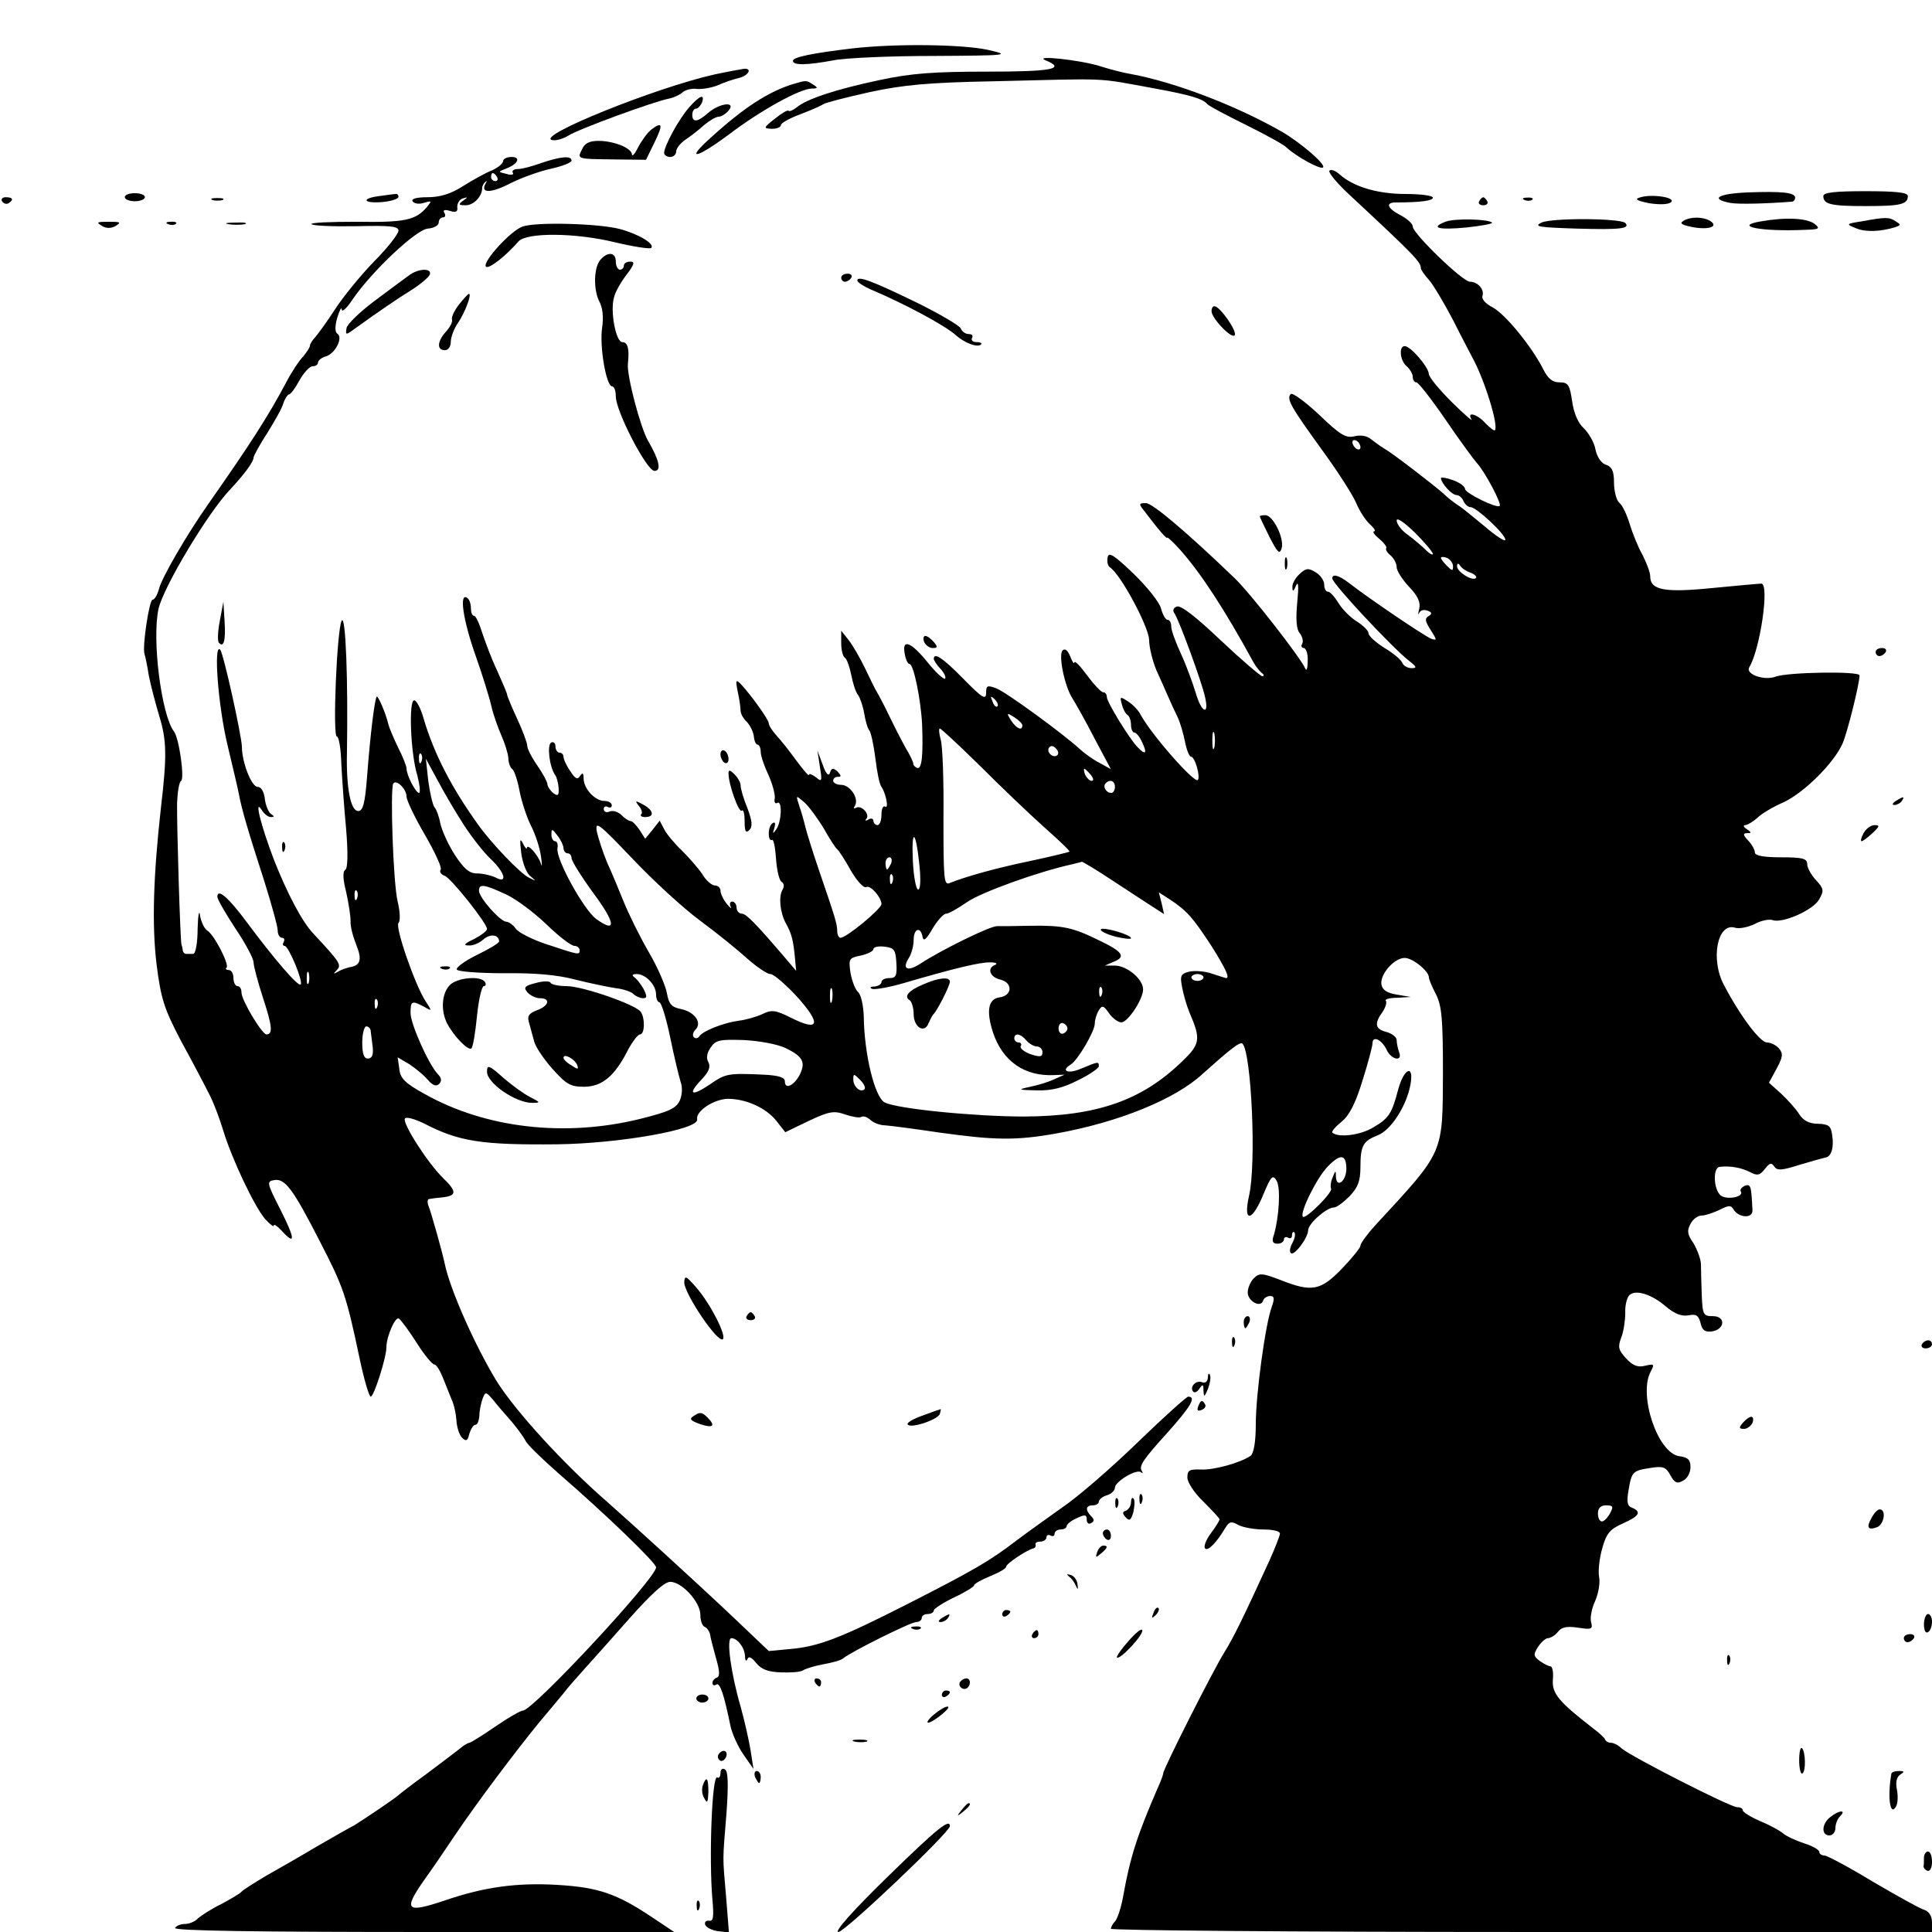 <?xml version="1.0" standalone="no"?>
<!DOCTYPE svg PUBLIC "-//W3C//DTD SVG 20010904//EN"
 "http://www.w3.org/TR/2001/REC-SVG-20010904/DTD/svg10.dtd">
<svg version="1.0" xmlns="http://www.w3.org/2000/svg"
 width="480pt" height="480pt" viewBox="0 0 480 480"
 preserveAspectRatio="xMidYMid meet">
<g transform="translate(0,480) scale(0.1,-0.1)"
fill="#000000" stroke="none">
<path d="M2120 4680 c-102 -12 -150 -22 -150 -31 0 -12 35 -11 100 1 29 6 141
11 249 11 187 1 193 2 136 15 -64 14 -228 16 -335 4z"/>
<path d="M2598 4650 c51 -21 16 -28 -145 -28 -133 0 -189 -4 -268 -21 -109
-23 -181 -47 -206 -68 -9 -7 -18 -11 -20 -8 -3 2 -18 -7 -34 -20 -29 -23 -29
-24 -7 -25 12 0 22 4 22 9 0 5 21 17 48 27 26 10 52 21 57 25 6 4 57 17 115
30 83 18 147 24 305 27 300 7 251 10 405 -18 87 -16 118 -25 130 -39 3 -4 46
-27 95 -51 50 -25 96 -50 102 -57 25 -23 84 -55 90 -49 8 7 -55 61 -101 88
-113 65 -267 124 -376 144 -19 3 -53 12 -75 19 -49 16 -171 29 -137 15z"/>
<path d="M1775 4615 c-147 -33 -447 -154 -403 -163 9 -2 27 3 40 11 24 16 213
85 250 92 11 2 26 9 33 15 8 7 24 11 37 9 13 -1 36 3 51 9 15 7 39 15 52 18
25 6 35 25 13 23 -7 -1 -40 -7 -73 -14z"/>
<path d="M1970 4591 c-62 -19 -124 -60 -204 -133 -65 -58 -37 -53 45 8 79 60
177 114 206 114 15 0 16 2 3 10 -17 11 -16 11 -50 1z"/>
<path d="M1712 4533 c-25 -28 -62 -96 -62 -113 0 -5 7 -10 15 -10 8 0 15 6 15
14 0 7 10 20 23 29 12 8 33 24 46 36 13 11 30 21 36 21 7 0 18 7 25 15 20 24
-22 19 -50 -5 -27 -24 -40 -25 -40 -5 0 8 4 15 9 15 5 0 11 7 15 15 8 23 -6
18 -32 -12z"/>
<path d="M1618 4478 c-9 -7 -23 -26 -32 -43 -8 -16 -15 -25 -16 -19 0 16 -45
34 -83 34 -23 0 -35 -6 -42 -23 -11 -22 -10 -22 75 -23 l85 -1 21 43 c22 45
20 53 -8 32z"/>
<path d="M1250 4400 c0 -6 -12 -16 -27 -23 -16 -6 -48 -24 -72 -39 -31 -20
-58 -28 -89 -28 -27 0 -41 -4 -37 -10 4 -6 16 -8 28 -4 20 6 20 5 8 -10 -28
-33 -54 -39 -175 -37 -65 0 -116 -2 -112 -6 4 -4 54 -6 111 -5 84 2 105 0 105
-11 0 -8 -27 -43 -61 -77 -33 -34 -77 -88 -97 -119 -20 -31 -43 -62 -49 -69
-7 -7 -13 -17 -13 -21 0 -4 -8 -16 -17 -27 -10 -10 -29 -39 -42 -64 -44 -83
-89 -153 -192 -300 -55 -78 -117 -185 -124 -213 -4 -15 -11 -27 -16 -27 -8 0
-26 -116 -20 -135 2 -5 7 -30 11 -55 5 -25 17 -70 26 -100 18 -59 19 -98 4
-225 -19 -170 -23 -292 -11 -391 11 -87 19 -110 60 -189 27 -49 58 -108 69
-130 12 -22 28 -65 37 -95 21 -69 77 -188 104 -219 12 -13 21 -20 21 -16 0 5
9 -1 21 -14 34 -37 32 -18 -5 55 -33 65 -34 69 -15 72 27 5 47 -22 113 -151
59 -114 66 -134 99 -290 11 -53 24 -97 28 -97 8 0 39 97 39 123 0 26 22 77 31
71 5 -3 25 -30 44 -60 19 -30 39 -54 44 -54 5 0 14 -15 21 -32 7 -18 17 -43
22 -55 6 -12 11 -36 12 -52 1 -17 7 -36 14 -43 10 -10 14 -8 18 10 4 12 10 22
15 22 5 0 9 10 10 23 0 12 4 31 8 42 7 18 8 18 27 -4 10 -13 31 -37 46 -54 15
-18 30 -39 34 -47 3 -8 40 -44 81 -80 119 -103 243 -223 243 -234 0 -27 -306
-356 -331 -356 -6 0 -37 -18 -69 -40 -32 -22 -61 -40 -64 -40 -3 0 -14 -6 -23
-14 -10 -8 -47 -36 -83 -63 -36 -26 -67 -50 -70 -53 -7 -7 -87 -61 -110 -75
-10 -5 -52 -29 -92 -52 -40 -24 -98 -57 -128 -74 -30 -18 -57 -35 -60 -39 -3
-4 -25 -17 -49 -30 -25 -12 -51 -29 -59 -36 -7 -8 -22 -14 -32 -14 -10 0 -22
-4 -25 -10 -4 -7 204 -10 617 -10 l623 0 -54 36 c-88 59 -134 75 -236 81 -100
6 -181 -5 -278 -38 -98 -33 -106 -26 -54 49 19 26 53 76 77 112 56 83 151 209
209 280 25 30 53 63 61 73 8 11 30 36 48 56 18 20 70 78 115 129 54 61 88 92
102 92 29 0 75 -50 75 -82 0 -15 5 -28 11 -30 5 -2 11 -10 13 -18 1 -8 8 -35
15 -60 9 -31 10 -45 2 -48 -6 -2 -11 -8 -11 -13 0 -6 4 -8 10 -4 9 5 19 -26
35 -104 4 -18 18 -50 32 -70 l25 -36 -7 45 c-4 25 -15 74 -25 110 -24 82 -36
170 -23 170 15 0 33 -23 34 -45 0 -11 3 -14 6 -7 3 8 10 5 22 -10 13 -16 30
-22 62 -23 24 -1 49 1 54 5 6 4 28 11 50 15 22 4 45 10 50 15 21 17 168 90
181 90 8 0 14 5 14 10 0 6 7 10 15 10 8 0 15 4 15 9 0 4 23 19 50 32 28 13 50
27 50 30 0 4 18 14 40 23 22 9 40 19 40 24 0 7 49 40 67 45 5 1 7 5 6 10 -2 4
4 7 12 7 8 0 15 5 15 11 0 5 5 7 10 4 6 -3 10 -1 10 4 0 6 7 11 15 11 8 0 15
4 15 8 0 5 11 14 25 20 21 10 25 9 25 -4 0 -8 5 -12 11 -8 8 4 8 9 0 17 -15
15 -14 27 4 27 8 0 15 4 15 9 0 5 9 13 20 16 11 3 20 12 20 19 0 15 55 48 65
38 5 -4 5 -2 1 5 -6 11 4 27 64 93 59 66 73 90 52 90 -4 0 -61 -51 -126 -114
-65 -63 -149 -136 -188 -162 -38 -27 -91 -65 -116 -84 -63 -48 -102 -71 -267
-155 -165 -84 -221 -106 -292 -112 l-53 -5 -83 79 c-96 91 -262 242 -320 293
-108 94 -229 227 -274 300 -54 89 -115 227 -128 290 -6 29 -33 125 -40 143 -4
9 -3 18 1 18 5 1 19 3 32 4 37 4 38 14 3 48 -39 38 -102 137 -95 148 3 5 24
-1 47 -12 87 -45 142 -54 332 -52 154 2 353 37 347 62 -4 20 41 50 76 51 45 0
95 -22 121 -55 l22 -28 58 28 c51 24 63 26 91 16 18 -6 36 -9 40 -6 5 3 14 0
22 -7 7 -7 24 -14 38 -14 14 -1 75 -9 135 -18 137 -19 189 -20 290 -2 155 28
295 85 363 148 68 61 93 81 99 75 22 -23 35 -299 16 -379 -15 -67 8 -64 36 5
19 45 23 50 33 33 10 -18 6 -89 -7 -134 -6 -16 -3 -22 9 -22 9 0 16 5 16 11 0
5 5 7 10 4 6 -3 10 -1 10 6 0 7 3 10 6 7 3 -4 1 -15 -5 -26 -6 -11 -8 -22 -4
-25 8 -9 43 38 43 56 0 17 46 57 64 57 7 0 24 13 39 28 21 22 27 38 27 73 0
53 7 64 42 78 33 12 72 72 82 125 10 52 -15 44 -30 -10 -16 -61 -23 -72 -62
-95 -33 -20 -87 -26 -102 -13 -2 3 8 15 23 27 19 15 35 46 52 102 14 44 25 86
25 93 0 20 23 9 35 -16 11 -25 41 -31 31 -6 -3 9 -6 22 -6 30 0 7 -11 16 -25
20 -29 7 -31 21 -10 50 8 12 11 24 8 28 -3 3 9 7 28 7 l34 2 -35 6 c-25 4 -36
12 -38 26 -3 25 32 65 58 65 20 0 60 -33 60 -48 0 -5 8 -24 18 -43 14 -28 17
-61 17 -194 -1 -204 4 -193 -167 -378 -21 -23 -38 -46 -38 -52 0 -5 -21 -31
-46 -57 -53 -55 -75 -59 -153 -28 -45 17 -52 18 -66 4 -8 -8 -15 -24 -15 -35
0 -22 32 -39 38 -21 2 7 10 12 18 12 10 0 11 -6 4 -26 -16 -42 -40 -218 -40
-293 0 -43 -5 -72 -13 -78 -24 -17 -92 -36 -124 -34 -28 1 -33 -2 -33 -20 0
-12 18 -39 40 -60 22 -22 40 -41 40 -44 0 -3 -10 -19 -22 -35 -12 -16 -18 -33
-14 -37 7 -8 29 15 51 52 9 15 15 16 32 6 12 -6 40 -11 62 -11 23 0 41 -4 41
-10 0 -5 -12 -36 -26 -67 -66 -144 -89 -191 -112 -228 -27 -43 -152 -290 -152
-301 0 -3 -6 -20 -14 -37 -51 -118 -68 -170 -86 -271 -5 -27 -14 -54 -20 -60
-5 -5 -10 -14 -10 -18 0 -4 459 -8 1020 -8 l1020 0 0 24 c0 15 -7 27 -19 31
-11 3 -68 35 -128 70 -59 36 -114 65 -120 65 -7 0 -13 4 -13 9 0 5 -17 15 -37
21 -21 7 -45 18 -53 25 -8 7 -34 21 -58 31 -23 10 -42 22 -42 26 0 5 -6 8 -14
8 -17 0 -264 126 -287 146 -8 8 -20 14 -26 14 -6 0 -13 3 -15 8 -1 4 -15 17
-30 28 -85 66 -102 86 -100 120 2 19 -1 34 -6 34 -4 0 -16 6 -26 13 -16 12
-17 16 -5 35 8 12 19 22 25 22 6 0 18 7 25 16 9 12 23 14 50 10 33 -5 37 -4
32 14 -3 11 2 35 10 52 8 18 13 45 10 60 -3 15 1 48 8 72 10 36 19 47 51 61
41 18 47 29 23 39 -12 4 -14 14 -9 43 8 47 10 49 55 56 31 5 38 2 49 -18 10
-19 17 -22 31 -14 11 5 19 20 19 34 0 18 -6 24 -27 27 -54 6 -103 152 -72 210
10 19 9 20 -13 15 -19 -5 -31 0 -48 18 -19 21 -21 28 -12 52 6 15 10 43 10 61
-1 18 4 38 10 44 15 15 55 3 91 -28 21 -18 39 -25 56 -22 19 4 25 0 30 -19 4
-18 11 -23 28 -21 33 5 35 38 3 38 -24 0 -26 3 -28 53 -1 28 -2 63 -2 77 -1
14 -10 37 -19 52 -15 21 -16 31 -7 47 6 12 18 21 28 21 9 0 29 7 44 14 23 12
29 12 35 1 13 -21 48 -23 47 -2 -3 61 -4 66 -19 61 -8 -4 -13 -10 -10 -14 9
-14 -35 -22 -50 -10 -18 15 -20 70 -2 71 26 3 53 -2 75 -13 18 -10 25 -8 37 8
12 15 16 16 23 6 7 -11 19 -10 63 4 30 9 59 17 64 18 15 2 22 25 17 56 -3 23
-9 27 -35 28 -22 0 -37 8 -47 24 -8 13 -28 35 -45 51 l-30 27 19 35 c15 28 17
37 6 50 -7 8 -20 15 -30 15 -17 0 -66 65 -107 143 -34 64 -16 156 28 142 10
-3 31 1 48 9 16 9 37 13 45 10 24 -9 102 25 116 52 12 21 11 27 -8 47 -12 13
-22 31 -22 40 0 14 -11 17 -65 17 -43 0 -65 4 -65 12 0 6 -7 20 -17 30 -13 14
-13 18 -2 18 11 0 11 2 -1 10 -8 5 -10 10 -4 10 5 0 19 8 30 18 10 10 40 28
66 39 52 25 125 98 146 146 12 28 42 148 42 169 0 11 -178 8 -208 -3 -29 -11
-76 6 -66 23 27 44 51 208 30 208 -5 0 -60 -5 -122 -11 -119 -12 -154 -5 -154
29 0 10 -9 33 -19 53 -11 19 -25 54 -32 77 -7 23 -18 47 -26 53 -7 6 -13 29
-13 50 0 28 -5 39 -19 44 -12 3 -23 19 -27 38 -3 18 -17 41 -29 53 -14 12 -25
38 -29 67 -6 41 -10 47 -31 47 -18 0 -29 9 -41 33 -29 57 -94 136 -125 153
-18 9 -28 21 -26 28 6 16 -11 36 -31 36 -18 0 -142 120 -142 137 0 7 -13 19
-30 28 -33 17 -39 32 -12 32 60 0 92 4 92 12 0 5 -31 9 -68 9 -69 0 -130 18
-164 49 -10 9 -21 13 -25 9 -4 -4 20 -33 54 -64 157 -146 173 -163 173 -178 0
-4 9 -17 19 -28 11 -12 38 -57 61 -101 22 -44 45 -87 49 -95 30 -55 65 -169
55 -179 -2 -2 -12 6 -23 17 -20 23 -48 31 -35 10 5 -7 -18 12 -49 43 -31 31
-57 62 -57 70 -1 17 -45 69 -60 69 -15 0 -12 -36 5 -50 8 -7 15 -19 15 -26 0
-8 4 -14 9 -14 5 0 37 -41 72 -92 34 -50 70 -99 78 -108 19 -20 63 -102 57
-107 -7 -7 -86 32 -86 42 0 6 -13 16 -30 22 -16 6 -30 8 -30 5 1 -13 27 -42
39 -42 6 0 14 -7 17 -15 4 -8 11 -15 18 -15 15 -1 86 -67 86 -81 0 -6 -23 9
-51 33 -28 23 -58 48 -67 53 -9 6 -25 18 -36 29 -29 25 -125 99 -146 111 -10
6 -25 17 -34 24 -9 8 -26 11 -41 7 -21 -5 -35 3 -87 53 -35 33 -67 56 -71 52
-12 -12 1 -33 82 -145 37 -51 74 -109 81 -127 8 -19 23 -42 33 -51 11 -10 16
-18 11 -18 -5 -1 1 -9 13 -19 12 -10 20 -21 17 -23 -2 -3 2 -11 11 -18 8 -7
15 -20 15 -29 0 -9 14 -31 31 -49 22 -23 29 -39 25 -55 -3 -12 -3 -17 0 -10 3
7 12 9 20 6 12 -4 13 -8 3 -14 -10 -6 -8 -13 6 -35 15 -24 16 -26 1 -21 -16 6
-155 100 -205 139 -25 19 -41 23 -41 11 0 -13 150 -173 191 -205 19 -15 20
-18 6 -18 -10 0 -20 6 -23 13 -2 7 -22 24 -44 37 -22 14 -40 30 -40 37 0 6
-13 19 -29 29 -15 9 -36 30 -45 45 -10 16 -21 29 -27 29 -5 0 -9 8 -9 18 0 9
-9 23 -21 30 -18 11 -24 11 -40 -4 -10 -9 -19 -24 -18 -33 0 -12 3 -11 9 4 6
13 7 -2 3 -42 -4 -43 -2 -68 7 -77 6 -9 9 -20 5 -26 -3 -5 -1 -10 4 -10 6 0
11 -15 10 -32 0 -18 -3 -27 -6 -19 -11 26 -136 187 -177 226 -122 117 -203
185 -219 185 -17 0 -18 -2 -6 -17 37 -49 59 -74 59 -69 0 3 15 -11 33 -31 52
-59 110 -148 181 -278 6 -11 16 -23 21 -27 6 -4 6 -8 1 -8 -4 0 -51 40 -103
89 -60 57 -99 88 -109 84 -9 -3 -11 -10 -6 -17 10 -13 68 -170 76 -208 11 -47
-9 -39 -23 10 -8 26 -24 70 -37 98 -13 28 -24 58 -24 67 0 10 -4 17 -9 17 -5
0 -12 12 -16 27 -3 15 -34 54 -68 87 -49 47 -63 56 -65 41 -2 -10 0 -20 5 -24
27 -17 96 -146 98 -180 0 -20 9 -54 18 -76 10 -22 23 -51 29 -65 6 -14 16 -36
23 -50 7 -14 15 -42 19 -62 4 -21 11 -38 15 -38 10 0 24 -50 17 -58 -9 -8
-114 111 -142 162 -5 11 -20 26 -31 33 -20 13 -21 13 -16 -6 3 -12 9 -24 14
-27 5 -3 9 -14 9 -25 0 -10 4 -19 8 -19 5 0 14 -11 20 -25 13 -27 8 -32 -11
-12 -21 21 -77 113 -77 125 0 7 -4 12 -9 12 -5 0 -23 19 -40 42 -17 23 -31 38
-32 32 0 -5 -5 2 -10 15 -6 15 -13 21 -19 15 -11 -11 5 -90 25 -120 7 -11 32
-55 54 -98 l41 -77 -27 15 c-16 8 -37 23 -48 33 -42 39 -186 144 -210 153 -22
8 -25 7 -25 -12 0 -18 -10 -12 -56 35 -52 53 -74 67 -74 50 0 -3 7 -15 17 -25
9 -10 14 -21 11 -24 -3 -3 -23 15 -43 40 -42 52 -65 60 -57 21 2 -14 8 -25 12
-25 10 0 28 -89 31 -150 3 -78 -1 -112 -12 -108 -6 2 -10 7 -10 11 0 4 -8 21
-19 39 -10 18 -28 53 -40 78 -12 25 -26 52 -31 60 -5 8 -18 35 -30 60 -12 25
-30 56 -40 69 l-19 24 0 -31 c0 -17 4 -33 9 -36 5 -3 12 -23 16 -43 4 -21 11
-43 17 -50 5 -7 12 -27 15 -45 3 -18 8 -37 13 -43 4 -5 11 -37 15 -70 4 -33
10 -64 15 -70 11 -16 19 -56 9 -49 -5 3 -9 -6 -9 -20 0 -14 -4 -26 -10 -26 -5
0 -10 5 -10 11 0 5 -6 7 -12 3 -7 -4 -10 -4 -6 1 11 11 -12 36 -25 28 -6 -3
-7 -1 -3 5 11 18 -12 52 -34 52 -11 0 -20 5 -20 10 0 6 5 10 12 10 9 0 8 3 -1
13 -11 10 -15 9 -19 -3 -3 -10 -10 -3 -18 20 l-13 35 6 -40 c6 -36 5 -39 -10
-26 -10 7 -17 10 -17 6 0 -5 -14 12 -32 36 -17 24 -40 52 -50 63 -10 11 -18
24 -18 29 0 9 -44 70 -69 97 -13 13 -14 11 -8 -19 4 -18 7 -39 7 -47 0 -7 7
-20 16 -28 8 -9 16 -25 17 -36 1 -11 5 -20 9 -20 4 0 8 -8 8 -18 0 -10 9 -36
19 -57 10 -22 17 -48 16 -58 -2 -9 0 -15 6 -12 13 8 11 -46 -2 -65 -9 -13 -10
-12 -5 3 3 11 2 16 -4 12 -6 -3 -10 -15 -10 -26 0 -11 3 -18 8 -16 4 3 8 -18
10 -46 2 -29 8 -55 14 -58 6 -4 7 -12 2 -20 -10 -17 -6 -57 9 -84 14 -25 18
-42 22 -84 l3 -33 -28 33 c-72 84 -96 109 -107 109 -7 0 -13 7 -13 15 0 8 -5
15 -11 15 -5 0 -7 -6 -4 -12 4 -7 -1 -4 -9 6 -9 11 -16 26 -16 33 0 7 -6 13
-14 13 -7 0 -22 12 -31 28 -10 15 -33 41 -51 59 -18 17 -38 41 -44 53 l-11 21
-18 -23 -18 -22 -14 22 c-8 12 -18 22 -22 22 -5 0 -15 7 -23 15 -8 8 -21 12
-29 9 -8 -4 -15 -1 -15 6 0 6 5 8 10 5 6 -3 10 -1 10 4 0 6 -8 11 -18 11 -24
0 -52 31 -52 56 0 14 -3 15 -9 6 -6 -10 -12 -7 -24 12 -10 14 -17 30 -17 36 0
5 -4 10 -10 10 -5 0 -10 7 -10 16 0 8 -5 12 -11 9 -10 -7 -4 -60 10 -80 4 -5
8 -20 9 -33 1 -19 -2 -21 -14 -12 -8 7 -14 17 -14 22 0 5 -11 26 -25 46 -14
20 -25 42 -25 49 0 7 -11 37 -25 67 -14 30 -25 57 -25 60 0 3 -11 29 -24 58
-14 29 -30 72 -38 96 -7 23 -16 42 -20 42 -5 0 -8 9 -8 19 0 11 -4 23 -10 26
-19 12 -10 -54 21 -142 17 -48 35 -106 40 -128 5 -22 17 -55 25 -73 8 -18 16
-43 17 -55 0 -12 5 -25 10 -28 5 -4 13 -28 18 -55 5 -26 18 -65 28 -85 11 -21
22 -55 25 -76 3 -21 3 -29 0 -19 -7 22 -34 52 -35 39 0 -4 -5 1 -10 12 -7 14
-8 8 -4 -24 3 -24 13 -51 23 -58 15 -13 15 -13 -3 -4 -21 9 -96 88 -127 132
-66 92 -109 175 -135 262 -7 26 -18 47 -24 47 -14 0 -9 -133 8 -187 6 -24 8
-43 4 -43 -8 0 -31 44 -31 61 0 5 -9 29 -21 52 -11 23 -22 49 -24 57 -6 27
-26 73 -29 69 -5 -5 -16 -93 -24 -199 -5 -65 -10 -85 -22 -85 -19 0 -30 58
-28 145 3 178 -3 344 -13 328 -12 -21 -23 -288 -12 -288 5 0 10 -30 11 -67 2
-38 7 -111 12 -163 5 -61 4 -97 -2 -101 -7 -4 -6 -24 2 -55 6 -27 11 -59 11
-72 -1 -13 6 -39 14 -59 15 -37 11 -52 -16 -56 -8 -2 -21 -6 -29 -11 -12 -7
-13 -6 -3 4 12 13 8 19 -58 90 -29 30 -66 102 -98 183 -33 86 -50 155 -31 125
6 -10 16 -18 23 -18 9 0 9 2 0 8 -6 4 -13 21 -15 37 -2 18 -9 30 -18 30 -15 0
-39 61 -39 100 -1 29 -46 233 -54 241 -17 17 -5 -140 18 -236 14 -58 27 -114
29 -125 6 -34 24 -95 61 -209 19 -60 35 -118 35 -128 0 -10 5 -18 11 -18 5 0
7 -4 4 -10 -3 -5 -3 -10 2 -10 10 0 47 -89 40 -96 -6 -6 -64 61 -134 155 -45
61 -73 85 -73 63 0 -6 20 -41 45 -79 25 -37 45 -75 45 -84 0 -9 11 -50 24 -90
23 -70 24 -89 8 -89 -11 0 -62 85 -62 104 0 9 -4 16 -10 16 -5 0 -10 9 -10 20
0 11 -5 20 -12 20 -6 0 -9 3 -5 6 7 8 -31 82 -48 92 -7 4 -15 21 -18 37 -2 17
-5 2 -6 -32 0 -35 -5 -63 -11 -63 -5 0 -13 0 -17 0 -5 0 -9 5 -9 10 -1 6 -2
11 -3 13 -3 4 -12 298 -11 352 1 27 5 52 10 55 9 6 -5 107 -18 123 -31 41 -55
229 -38 305 13 55 122 237 177 295 33 35 59 69 59 80 0 4 15 32 34 61 18 29
37 62 40 74 4 12 11 22 14 22 4 0 16 16 26 35 11 19 25 35 33 35 7 0 13 4 13
9 0 5 9 13 21 16 23 8 42 47 27 56 -6 4 -6 19 0 40 6 19 11 28 11 20 1 -8 13
4 27 25 47 69 158 174 187 176 15 1 27 8 27 15 0 7 5 13 11 13 5 0 7 5 3 11
-4 7 0 9 14 5 15 -5 20 -2 18 10 0 9 6 19 14 21 13 4 13 3 0 -6 -12 -9 -11
-11 7 -11 20 0 41 22 41 43 0 5 4 12 8 15 4 4 4 2 0 -5 -13 -24 15 -23 63 2
28 14 73 30 101 36 27 6 50 15 50 20 0 13 -28 10 -75 -6 -22 -8 -48 -15 -58
-15 -10 0 -16 -4 -13 -9 4 -5 -4 -7 -16 -3 -21 5 -21 5 -1 13 30 11 38 29 14
29 -12 0 -21 -5 -21 -10z m-15 -40 c3 -5 1 -10 -4 -10 -6 0 -11 5 -11 10 0 6
2 10 4 10 3 0 8 -4 11 -10z m2145 -671 c0 -6 -4 -7 -10 -4 -5 3 -10 11 -10 16
0 6 5 7 10 4 6 -3 10 -11 10 -16z m180 -265 c0 -4 -8 0 -17 9 -10 10 -30 27
-45 38 -16 11 -28 27 -28 36 0 8 18 -4 45 -30 25 -25 45 -49 45 -53z m50 -31
c0 -12 -2 -12 -15 1 -8 8 -15 17 -15 20 0 3 7 3 15 0 8 -4 15 -13 15 -21z m44
-16 c10 -4 16 -10 13 -13 -8 -9 -47 15 -47 29 0 8 3 9 8 1 4 -6 16 -14 26 -17z
m-1176 -332 c-3 -3 -9 2 -12 12 -6 14 -5 15 5 6 7 -7 10 -15 7 -18z m62 -47
c0 -15 -15 -8 -28 12 -12 19 -11 20 8 8 11 -7 20 -16 20 -20z m-106 -100 c51
-51 123 -120 159 -152 37 -33 66 -60 64 -62 -1 -1 -45 -12 -97 -23 -87 -18
-161 -39 -201 -55 -14 -6 -15 12 -15 161 1 92 -2 180 -7 196 -4 15 -5 27 -2
27 3 0 48 -42 99 -92z m583 45 c-3 -10 -5 -2 -5 17 0 19 2 27 5 18 2 -10 2
-26 0 -35z m-390 -19 c-9 -9 -28 6 -21 18 4 6 10 6 17 -1 6 -6 8 -13 4 -17z
m-1580 -16 c-3 -8 -6 -5 -6 6 -1 11 2 17 5 13 3 -3 4 -12 1 -19z m107 -160
c19 -29 48 -66 65 -82 36 -34 43 -63 12 -46 -11 5 -31 10 -46 10 -19 0 -32 11
-55 46 -16 25 -32 60 -36 78 -3 17 -10 36 -15 41 -4 6 -11 35 -15 65 l-6 55
31 -57 c17 -32 46 -81 65 -110z m1556 127 c7 -9 8 -15 2 -15 -5 0 -12 7 -16
15 -3 8 -4 15 -2 15 2 0 9 -7 16 -15z m-1700 -54 c0 -9 20 -51 45 -94 25 -43
43 -82 40 -87 -4 -6 1 -13 10 -16 16 -6 105 -118 105 -132 0 -5 -15 -16 -32
-25 -24 -11 -28 -16 -14 -16 11 -1 27 6 37 15 17 15 39 12 39 -5 0 -4 -25 -19
-56 -34 -30 -15 -52 -31 -49 -36 3 -5 56 -9 118 -9 75 1 133 -4 177 -16 36 -9
80 -18 99 -21 19 -2 39 -9 44 -14 6 -6 17 -11 24 -11 11 0 11 4 2 23 -7 12
-17 25 -23 29 -7 5 -5 8 6 8 22 0 48 -27 48 -51 0 -10 4 -19 8 -19 5 0 17 -39
27 -87 10 -49 22 -98 26 -111 5 -13 4 -32 -2 -46 -9 -20 -27 -28 -99 -46 -187
-46 -384 -23 -535 62 -49 27 -61 39 -63 63 l-4 28 29 -17 c15 -10 36 -27 46
-39 12 -14 21 -17 28 -10 7 7 6 15 -3 24 -23 24 -68 125 -68 152 0 30 3 32 33
16 21 -12 21 -12 4 14 -26 40 -76 184 -67 194 5 4 4 28 -2 53 -11 44 -19 278
-11 293 7 12 33 -13 33 -32z m1760 24 c0 -8 -4 -15 -9 -15 -13 0 -22 16 -14
24 11 11 23 6 23 -9z m-723 -104 c14 -25 29 -48 33 -51 4 -3 19 -26 34 -53 15
-26 32 -44 38 -41 10 6 37 -24 38 -42 0 -12 -87 -84 -102 -84 -4 0 -8 8 -8 17
0 18 -6 36 -46 153 -14 41 -29 89 -33 105 -4 17 -11 41 -16 55 -8 25 -8 25 14
6 11 -10 33 -40 48 -65z m-308 -228 c42 -31 95 -74 118 -95 24 -21 49 -38 57
-38 8 0 37 -25 66 -56 61 -68 56 -88 -14 -53 -40 20 -49 21 -73 9 -16 -7 -41
-14 -58 -16 -37 -5 -88 -25 -97 -38 -4 -6 -10 -7 -14 -3 -4 4 -3 12 4 19 17
17 -2 44 -36 51 -24 5 -30 12 -35 39 -3 18 -23 65 -46 104 -22 38 -50 95 -62
125 -12 30 -30 73 -41 97 -10 24 -21 58 -25 75 -5 29 3 23 88 -66 51 -54 126
-123 168 -154z m-339 180 c0 -7 5 -13 10 -13 6 0 10 -6 10 -12 0 -7 25 -47 55
-88 55 -74 57 -100 6 -63 -31 23 -101 150 -96 176 2 9 -1 17 -6 17 -5 0 -9 8
-9 17 0 15 2 14 15 -3 8 -10 15 -25 15 -31z m884 -40 c4 -38 3 -63 -3 -63 -5
0 -11 31 -13 70 -4 84 7 79 16 -7z m-70 2 c-4 -8 -8 -15 -10 -15 -2 0 -4 7 -4
15 0 8 4 15 10 15 5 0 7 -7 4 -15z m549 -42 c40 -26 85 -56 101 -66 l28 -18
-6 27 -7 27 28 -18 c42 -28 56 -44 102 -114 37 -59 47 -81 37 -81 -1 0 -17 5
-35 11 -17 6 -42 8 -56 5 -21 -5 -24 -10 -18 -39 3 -17 11 -45 18 -62 29 -67
27 -79 -18 -122 -100 -97 -211 -136 -392 -137 -122 0 -316 19 -347 35 -25 13
-51 121 -52 214 -1 28 -7 54 -14 60 -7 6 -15 27 -19 48 -5 35 -4 37 26 43 17
4 31 11 31 16 0 5 12 8 28 6 24 -3 27 -8 29 -40 2 -32 -1 -38 -17 -38 -11 0
-20 -4 -20 -10 0 -5 -8 -10 -17 -11 -11 0 -13 -3 -6 -6 7 -2 43 4 80 15 123
36 189 52 214 51 13 0 18 -3 12 -6 -22 -8 -14 -31 13 -37 31 -8 29 -40 -3 -44
-28 -4 -33 -34 -16 -87 24 -72 79 -110 153 -106 l25 1 -25 -11 c-14 -7 -41
-15 -60 -19 -33 -7 -32 -8 16 -9 36 -1 65 6 102 25 29 14 52 30 52 35 0 12 -1
12 -44 -6 -32 -14 -52 -6 -26 10 18 11 60 83 60 102 0 10 5 25 10 33 8 13 12
12 25 -7 9 -13 23 -23 31 -23 16 0 54 57 54 82 0 25 -39 58 -69 59 l-26 0 23
10 c30 12 21 25 -38 53 -65 32 -90 37 -168 36 -37 -1 -75 -1 -85 -1 -18 0
-138 -59 -190 -93 -32 -21 -47 -14 -29 14 7 11 12 31 12 45 0 28 17 34 22 8 2
-13 9 -8 25 20 12 20 27 37 34 37 6 0 29 13 52 29 35 24 175 75 262 94 11 3
21 5 23 6 2 0 36 -20 75 -46z m-546 -5 c-3 -8 -6 -5 -6 6 -1 11 2 17 5 13 3
-3 4 -12 1 -19z m-960 -30 c26 -12 71 -46 101 -75 30 -29 61 -53 69 -53 7 0
13 -5 13 -11 0 -12 -1 -12 -85 16 -33 11 -66 28 -73 37 -7 10 -18 18 -24 18
-15 0 -68 60 -68 77 0 18 13 16 67 -9z m-370 -10 c-3 -8 -6 -5 -6 6 -1 11 2
17 5 13 3 -3 4 -12 1 -19z m-120 -210 c-3 -7 -5 -2 -5 12 0 14 2 19 5 13 2 -7
2 -19 0 -25z m2223 14 c0 -5 -7 -9 -15 -9 -8 0 -15 4 -15 9 0 4 7 8 15 8 8 0
15 -4 15 -8z m-923 -59 c-3 -10 -5 -4 -5 12 0 17 2 24 5 18 2 -7 2 -21 0 -30z
m670 15 c-3 -8 -6 -5 -6 6 -1 11 2 17 5 13 3 -3 4 -12 1 -19z m-1800 -30 c-3
-8 -6 -5 -6 6 -1 11 2 17 5 13 3 -3 4 -12 1 -19z m1715 -53 c0 -5 -5 -11 -11
-13 -6 -2 -11 4 -11 13 0 9 5 15 11 13 6 -2 11 -8 11 -13z m-1731 -7 c1 -7 3
-25 5 -40 2 -19 -2 -28 -12 -28 -10 0 -14 12 -14 40 0 22 5 40 10 40 6 0 11
-6 11 -12z m1629 -23 c7 -8 19 -15 26 -15 8 0 14 -7 14 -14 0 -12 -6 -13 -30
-5 -16 6 -27 15 -24 20 3 5 0 9 -5 9 -6 0 -11 5 -11 10 0 15 16 12 30 -5z
m-598 -19 c43 -21 50 -35 35 -66 -14 -27 -37 -38 -37 -17 0 10 -14 15 -52 17
-89 4 -95 3 -134 -24 -46 -31 -57 -26 -21 12 18 19 23 31 17 43 -6 10 -4 23 6
37 12 18 23 20 82 18 38 -2 83 -10 104 -20z m196 -102 c-10 -10 -28 6 -28 24
0 15 1 15 17 -1 9 -9 14 -19 11 -23z m1197 -199 c-1 -31 -25 -48 -26 -18 0 16
-1 16 -8 -2 -5 -11 -6 -23 -4 -28 5 -9 -63 -77 -70 -70 -9 9 35 98 62 125 32
33 46 30 46 -7z m655 -855 c-6 -11 -15 -20 -20 -20 -6 0 -10 9 -10 20 0 13 7
20 20 20 18 0 19 -3 10 -20z"/>
<path d="M1098 2393 c7 -3 16 -2 19 1 4 3 -2 6 -13 5 -11 0 -14 -3 -6 -6z"/>
<path d="M1117 2352 c-20 -21 -22 -64 -6 -95 17 -32 51 -67 60 -62 4 3 10 39
14 80 4 41 12 75 17 75 5 0 6 5 3 10 -10 17 -71 11 -88 -8z"/>
<path d="M1332 2358 c-28 -7 -32 -11 -22 -23 7 -8 21 -15 31 -15 28 0 23 -19
-7 -30 -21 -8 -25 -15 -19 -33 3 -12 9 -32 12 -44 3 -13 23 -43 45 -68 35 -39
45 -45 79 -45 45 0 77 27 110 93 11 20 24 37 29 37 12 0 13 40 2 56 -12 18
-145 64 -184 64 -20 0 -38 4 -40 8 -1 5 -18 5 -36 0z m102 -204 c4 -11 2 -12
-14 -1 -11 6 -20 15 -20 19 0 12 28 -3 34 -18z"/>
<path d="M1210 2137 c0 -28 71 -77 112 -77 22 0 21 1 -6 15 -16 8 -44 29 -63
45 -38 34 -43 36 -43 17z"/>
<path d="M2735 2491 c-2 -4 14 -12 36 -18 21 -5 39 -7 39 -4 0 9 -70 29 -75
22z"/>
<path d="M2293 2354 c-36 -15 -48 -30 -33 -39 5 -3 10 -19 10 -35 0 -32 27
-49 37 -22 4 9 9 19 12 22 9 8 41 71 41 81 0 13 -29 10 -67 -7z"/>
<path d="M4343 4322 c-74 -3 -96 -16 -45 -26 21 -4 90 -2 155 3 4 1 7 5 7 10
0 13 -35 16 -117 13z"/>
<path d="M4530 4313 c0 -21 20 -25 105 -25 86 0 105 4 105 25 0 9 -31 12 -105
12 -75 0 -105 -3 -105 -12z"/>
<path d="M310 4310 c0 -5 11 -10 25 -10 14 0 25 5 25 10 0 6 -11 10 -25 10
-14 0 -25 -4 -25 -10z"/>
<path d="M943 4313 c-47 -6 -41 -19 7 -15 22 2 40 8 40 13 0 5 -3 8 -7 7 -5 0
-23 -3 -40 -5z"/>
<path d="M4073 4309 c-13 -4 -5 -8 25 -14 26 -4 48 -3 54 3 12 12 -51 21 -79
11z"/>
<path d="M5 4300 c4 -6 11 -8 16 -5 14 9 11 15 -7 15 -8 0 -12 -5 -9 -10z"/>
<path d="M528 4303 c6 -2 18 -2 25 0 6 3 1 5 -13 5 -14 0 -19 -2 -12 -5z"/>
<path d="M3675 4300 c-3 -5 1 -10 10 -10 9 0 13 5 10 10 -3 6 -8 10 -10 10 -2
0 -7 -4 -10 -10z"/>
<path d="M3788 4303 c7 -3 16 -2 19 1 4 3 -2 6 -13 5 -11 0 -14 -3 -6 -6z"/>
<path d="M3591 4249 c-39 -15 -17 -21 54 -14 36 4 64 9 62 12 -10 9 -94 11
-116 2z"/>
<path d="M3830 4247 c-21 -10 -7 -12 89 -15 107 -3 132 0 119 14 -12 12 -183
13 -208 1z"/>
<path d="M4182 4251 c-10 -6 -3 -10 22 -15 41 -8 67 1 45 15 -18 11 -50 11
-67 0z"/>
<path d="M4375 4250 c-72 -12 2 -26 110 -21 35 1 38 3 23 15 -19 14 -71 17
-133 6z"/>
<path d="M4625 4250 c-39 -6 -39 -7 -14 -17 23 -10 61 -9 99 3 13 5 13 6 0 14
-16 11 -25 11 -85 0z"/>
<path d="M253 4239 c11 -7 23 -7 35 0 14 9 11 10 -18 10 -29 0 -32 -1 -17 -10z"/>
<path d="M418 4243 c7 -3 16 -2 19 1 4 3 -2 6 -13 5 -11 0 -14 -3 -6 -6z"/>
<path d="M568 4243 c12 -2 30 -2 40 0 9 3 -1 5 -23 4 -22 0 -30 -2 -17 -4z"/>
<path d="M1298 4237 c-29 -10 -99 -87 -91 -99 5 -9 49 25 81 62 20 23 142 22
240 -2 46 -11 86 -17 90 -14 9 10 -30 34 -78 47 -53 14 -210 18 -242 6z"/>
<path d="M1492 4155 c-17 -19 -18 -75 -3 -104 8 -14 11 -39 7 -65 -7 -46 10
-146 25 -146 5 0 9 -11 9 -25 0 -37 77 -185 96 -185 18 0 12 27 -16 75 -19 33
-53 162 -50 191 4 37 0 54 -14 54 -16 0 -31 79 -20 113 3 12 17 37 31 55 19
25 21 32 9 32 -9 0 -16 -4 -16 -10 0 -5 -4 -10 -10 -10 -5 0 -10 9 -10 20 0
23 -19 26 -38 5z"/>
<path d="M1015 4115 c-11 -8 -49 -36 -85 -63 -36 -27 -67 -57 -69 -67 -3 -18
-2 -18 20 -2 61 44 105 74 142 97 22 14 42 31 45 38 5 17 -30 15 -53 -3z"/>
<path d="M2090 4110 c0 -5 4 -10 9 -10 6 0 13 5 16 10 3 6 -1 10 -9 10 -9 0
-16 -4 -16 -10z"/>
<path d="M2130 4103 c0 -4 15 -14 33 -22 83 -35 182 -88 211 -113 23 -21 55
-32 63 -24 4 3 -1 6 -11 6 -9 0 -14 5 -11 10 3 6 0 10 -8 10 -8 0 -17 6 -20
14 -3 7 -52 36 -109 64 -111 54 -148 68 -148 55z"/>
<path d="M1140 4043 c-11 -14 -19 -31 -17 -37 2 -6 -5 -19 -15 -30 -22 -24
-23 -46 -3 -46 9 0 15 9 15 21 0 11 8 33 18 47 17 25 35 72 27 72 -2 0 -13
-12 -25 -27z"/>
<path d="M3010 4027 c0 -18 53 -73 58 -59 4 12 -37 70 -50 71 -5 1 -8 -5 -8
-12z"/>
<path d="M3130 3517 c0 -2 11 -25 24 -51 20 -39 25 -44 30 -29 8 24 -21 83
-40 83 -8 0 -14 -1 -14 -3z"/>
<path d="M3192 3400 c0 -14 2 -19 5 -12 2 6 2 18 0 25 -3 6 -5 1 -5 -13z"/>
<path d="M546 3257 c-5 -26 -6 -51 -2 -54 12 -13 17 6 14 53 l-3 49 -9 -48z"/>
<path d="M2296 3205 c4 -8 13 -15 21 -15 13 0 13 3 3 15 -7 8 -16 15 -21 15
-5 0 -6 -7 -3 -15z"/>
<path d="M4660 3180 c0 -5 4 -10 9 -10 6 0 13 5 16 10 3 6 -1 10 -9 10 -9 0
-16 -4 -16 -10z"/>
<path d="M1790 2926 c0 -8 5 -18 10 -21 6 -3 10 1 10 9 0 8 -4 18 -10 21 -5 3
-10 -1 -10 -9z"/>
<path d="M1810 2878 c0 -27 26 -99 33 -92 4 4 7 -8 7 -26 0 -26 3 -31 12 -22
8 8 7 22 -5 54 -10 24 -17 49 -17 57 0 7 -7 19 -15 27 -12 12 -15 12 -15 2z"/>
<path d="M4710 2810 c-9 -6 -10 -10 -3 -10 6 0 15 5 18 10 8 12 4 12 -15 0z"/>
<path d="M1587 2798 c7 -8 10 -18 6 -21 -3 -4 1 -7 10 -7 24 0 21 17 -5 31
-20 11 -21 10 -11 -3z"/>
<path d="M4630 2730 c-6 -11 -8 -20 -5 -20 3 0 15 9 27 20 18 17 19 20 5 20
-9 0 -21 -9 -27 -20z"/>
<path d="M701 2694 c0 -11 3 -14 6 -6 3 7 2 16 -1 19 -3 4 -6 -2 -5 -13z"/>
<path d="M1700 1614 c0 -28 84 -153 96 -141 9 9 -30 86 -65 127 -27 31 -30 32
-31 14z"/>
<path d="M1855 1530 c-3 -5 1 -10 10 -10 9 0 13 5 10 10 -3 6 -8 10 -10 10 -2
0 -7 -4 -10 -10z"/>
<path d="M3090 1515 c0 -8 2 -15 4 -15 2 0 6 7 10 15 3 8 1 15 -4 15 -6 0 -10
-7 -10 -15z"/>
<path d="M3061 1464 c0 -11 3 -14 6 -6 3 7 2 16 -1 19 -3 4 -6 -2 -5 -13z"/>
<path d="M4775 1460 c-3 -5 1 -10 9 -10 9 0 16 5 16 10 0 6 -4 10 -9 10 -6 0
-13 -4 -16 -10z"/>
<path d="M3001 1378 c-1 -11 -6 -15 -15 -12 -15 6 -32 -13 -21 -24 3 -3 10 0
15 8 8 12 10 11 10 -5 1 -17 2 -17 11 4 5 13 8 29 5 35 -2 6 -5 3 -5 -6z"/>
<path d="M2977 1306 c-4 -10 -1 -13 8 -9 8 3 12 9 9 14 -7 12 -11 11 -17 -5z"/>
<path d="M2292 1283 c-23 -8 -40 -18 -37 -22 6 -11 74 11 80 26 2 7 3 13 2 12
-1 0 -21 -7 -45 -16z"/>
<path d="M1722 1281 c-10 -6 -6 -11 17 -19 32 -11 40 -5 19 16 -14 14 -19 15
-36 3z"/>
<path d="M4330 1265 c-10 -12 -10 -15 3 -15 8 0 17 7 21 15 3 8 2 15 -3 15 -5
0 -14 -7 -21 -15z"/>
<path d="M2831 1074 c0 -11 3 -14 6 -6 3 7 2 16 -1 19 -3 4 -6 -2 -5 -13z"/>
<path d="M2771 1064 c0 -11 3 -14 6 -6 3 7 2 16 -1 19 -3 4 -6 -2 -5 -13z"/>
<path d="M2810 1068 c0 -9 -6 -18 -12 -21 -10 -3 -10 -7 -1 -17 9 -10 13 -7
19 14 3 15 4 30 0 33 -3 4 -6 -1 -6 -9z"/>
<path d="M4650 1029 c-14 -24 -9 -32 14 -23 17 7 23 44 6 44 -5 0 -14 -9 -20
-21z"/>
<path d="M2740 991 c0 -6 5 -13 10 -16 6 -3 10 1 10 9 0 9 -4 16 -10 16 -5 0
-10 -4 -10 -9z"/>
<path d="M2726 944 c-5 -14 -4 -15 9 -4 17 14 19 20 6 20 -5 0 -12 -7 -15 -16z"/>
<path d="M2656 883 c6 -4 14 -15 17 -23 5 -11 6 -9 4 4 -1 11 -9 21 -17 23
-10 3 -11 2 -4 -4z"/>
<path d="M2866 793 c-6 -14 -5 -15 5 -6 7 7 10 15 7 18 -3 3 -9 -2 -12 -12z"/>
<path d="M2490 789 c0 -5 5 -7 10 -4 6 3 10 8 10 11 0 2 -4 4 -10 4 -5 0 -10
-5 -10 -11z"/>
<path d="M2340 780 c-9 -6 -10 -10 -3 -10 6 0 15 5 18 10 8 12 4 12 -15 0z"/>
<path d="M4780 764 c0 -14 4 -23 10 -19 6 3 10 15 10 26 0 10 -4 19 -10 19 -5
0 -10 -12 -10 -26z"/>
<path d="M2268 753 c7 -3 16 -2 19 1 4 3 -2 6 -13 5 -11 0 -14 -3 -6 -6z"/>
<path d="M2803 722 c-18 -20 -30 -38 -28 -40 7 -7 67 57 63 68 -2 5 -17 -7
-35 -28z"/>
<path d="M2565 740 c-3 -5 -1 -10 4 -10 6 0 11 5 11 10 0 6 -2 10 -4 10 -3 0
-8 -4 -11 -10z"/>
<path d="M4730 730 c0 -5 4 -10 9 -10 6 0 13 5 16 10 3 6 -1 10 -9 10 -9 0
-16 -4 -16 -10z"/>
<path d="M4291 674 c0 -11 3 -14 6 -6 3 7 2 16 -1 19 -3 4 -6 -2 -5 -13z"/>
<path d="M2025 620 c3 -5 8 -10 11 -10 2 0 4 5 4 10 0 6 -5 10 -11 10 -5 0 -7
-4 -4 -10z"/>
<path d="M2385 621 c-6 -11 9 -23 19 -14 9 9 7 23 -3 23 -6 0 -12 -4 -16 -9z"/>
<path d="M2340 589 c0 -5 5 -7 10 -4 6 3 10 8 10 11 0 2 -4 4 -10 4 -5 0 -10
-5 -10 -11z"/>
<path d="M1730 580 c0 -5 7 -10 15 -10 8 0 15 5 15 10 0 6 -7 10 -15 10 -8 0
-15 -4 -15 -10z"/>
<path d="M2320 540 c-13 -11 -19 -20 -14 -20 13 1 61 40 48 40 -6 0 -21 -9
-34 -20z"/>
<path d="M2123 473 c9 -2 23 -2 30 0 6 3 -1 5 -18 5 -16 0 -22 -2 -12 -5z"/>
<path d="M4470 426 c0 -20 4 -35 8 -32 9 5 8 53 -1 63 -4 3 -7 -10 -7 -31z"/>
<path d="M1785 441 c-3 -5 -1 -12 4 -15 5 -3 11 1 15 9 6 16 -9 21 -19 6z"/>
<path d="M1790 395 c0 -9 -4 -14 -8 -11 -13 8 -21 -200 -12 -304 4 -43 2 -54
-8 -52 -8 1 -12 -3 -10 -10 3 -7 17 -14 32 -16 l27 -3 -7 88 c-9 105 -9 85 1
209 5 71 4 104 -4 108 -6 4 -11 0 -11 -9z"/>
<path d="M1876 385 c4 -8 8 -15 10 -15 2 0 4 7 4 15 0 8 -4 15 -10 15 -5 0 -7
-7 -4 -15z"/>
<path d="M4699 393 c-10 -59 -3 -106 11 -82 5 7 6 26 3 42 -4 19 -1 32 8 38
11 7 11 9 -3 9 -10 0 -19 -3 -19 -7z"/>
<path d="M1746 364 c-3 -9 -2 -23 4 -32 7 -14 9 -10 10 16 0 35 -5 41 -14 16z"/>
<path d="M2389 303 c-13 -16 -12 -17 4 -4 16 13 21 21 13 21 -2 0 -10 -8 -17
-17z"/>
<path d="M4548 286 c-22 -16 -24 -46 -3 -46 8 0 15 8 15 18 0 10 5 23 12 30
16 16 -3 15 -24 -2z"/>
<path d="M2203 135 c-86 -84 -131 -135 -120 -135 16 0 277 248 277 263 0 20
-32 -6 -157 -128z"/>
<path d="M4780 185 c0 -8 0 -18 -1 -22 0 -4 4 -9 10 -11 6 -2 11 8 11 22 0 14
-4 26 -10 26 -5 0 -10 -7 -10 -15z"/>
<path d="M1731 64 c0 -11 3 -14 6 -6 3 7 2 16 -1 19 -3 4 -6 -2 -5 -13z"/>
</g>
</svg>
